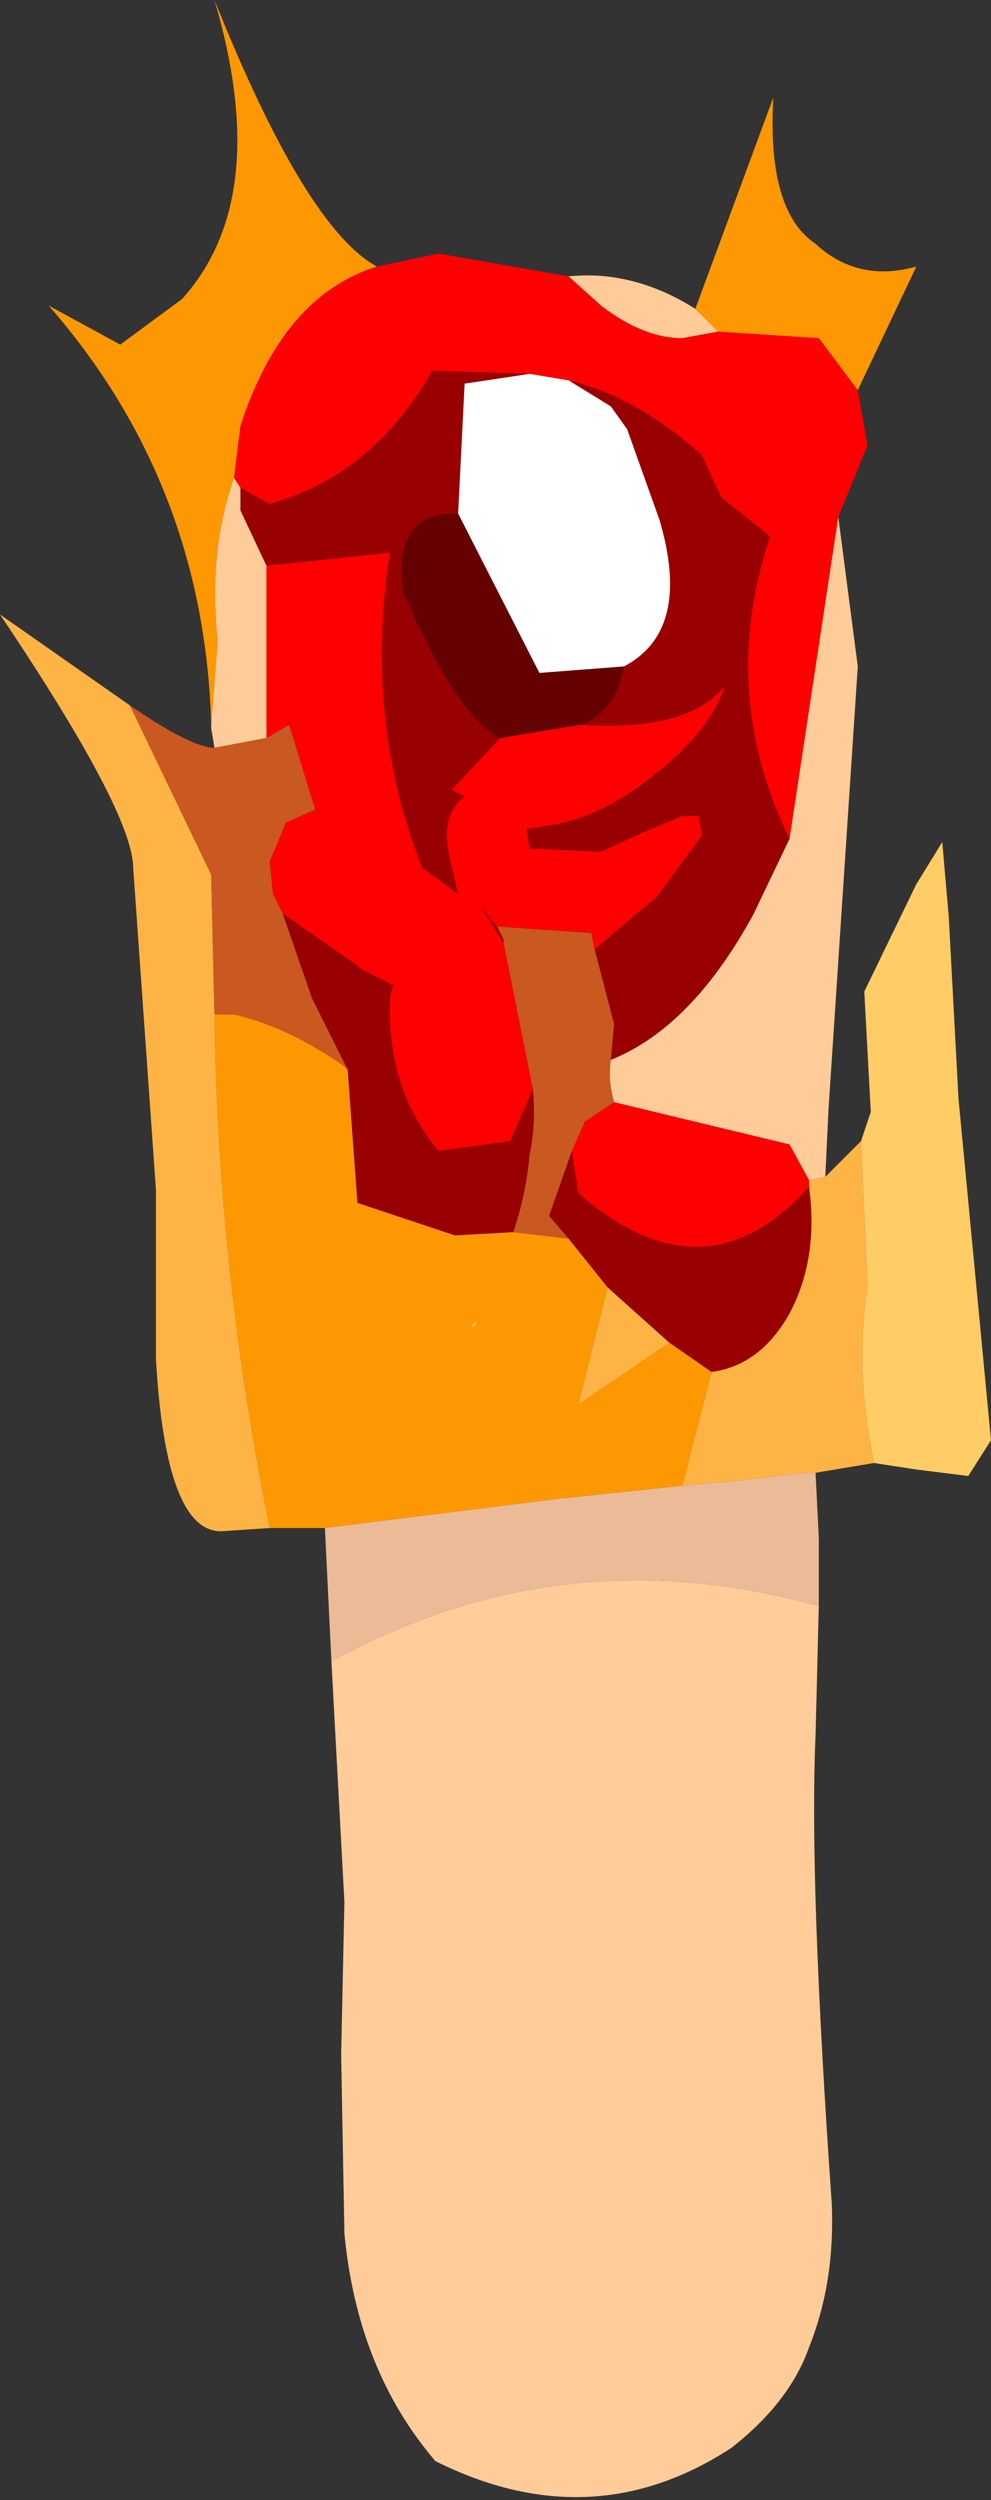 <?xml version="1.0" encoding="UTF-8" standalone="no"?>
<svg xmlns:ffdec="https://www.free-decompiler.com/flash" xmlns:xlink="http://www.w3.org/1999/xlink" ffdec:objectType="frame" height="38.45px" width="15.25px" xmlns="http://www.w3.org/2000/svg">
  <rect width="100%" height="100%" fill="#333333" stroke="none"/>
  <g transform="matrix(1.0, 0.0, 0.0, 1.0, 8.95, 20.25)">
    <use ffdec:characterId="2211" height="38.4" transform="matrix(1.0, 0.0, 0.0, 1.0, -8.95, -20.25)" width="15.25" xlink:href="#shape0"/>
  </g>
  <defs>
    <g id="shape0" transform="matrix(1.0, 0.0, 0.0, 1.0, 8.95, 20.25)">
      <path d="M0.65 -10.0 Q1.7 -10.55 1.2 -12.25 L0.7 -13.65 0.45 -14.0 -0.2 -14.4 Q0.85 -14.15 1.85 -13.25 L2.15 -12.6 2.9 -12.0 Q2.1 -9.6 3.2 -7.35 L2.65 -6.2 Q1.7 -4.45 0.45 -3.95 L0.5 -4.5 0.2 -5.65 1.15 -6.45 1.85 -7.4 1.8 -7.7 1.55 -7.7 0.95 -7.45 0.3 -7.15 -0.8 -7.2 -0.85 -7.5 -0.55 -7.55 Q0.3 -7.65 1.2 -8.4 2.0 -9.05 2.2 -9.7 1.65 -9.0 0.0 -9.1 0.55 -9.35 0.65 -10.0 M-0.8 -14.5 L-1.8 -14.35 -1.9 -12.35 Q-2.9 -12.4 -2.75 -11.15 -1.9 -9.2 -1.25 -8.9 L-2.0 -8.1 -1.8 -8.0 Q-2.15 -7.75 -2.05 -7.15 L-1.9 -6.5 -2.45 -6.9 Q-3.35 -9.15 -2.95 -11.75 L-4.85 -11.55 -5.25 -12.4 -5.25 -12.75 -4.8 -12.5 Q-3.2 -12.95 -2.3 -14.55 L-0.8 -14.5 M-1.3 -6.0 L-1.2 -5.8 -1.2 -5.75 -1.55 -6.3 -1.3 -6.0 M-0.75 -3.5 Q-0.7 -2.95 -0.8 -2.5 -0.85 -1.9 -1.05 -1.3 L-1.95 -1.25 -3.45 -1.75 -3.6 -3.8 -4.15 -4.9 -4.6 -6.2 -3.45 -5.4 -3.4 -5.35 -2.9 -5.1 -2.95 -4.9 Q-3.0 -3.5 -2.2 -2.55 L-1.1 -2.7 -0.75 -3.5 M-0.2 -1.2 L-0.5 -1.55 -0.15 -2.55 -0.05 -1.9 Q1.9 -0.2 3.5 -2.0 3.65 -0.9 3.2 -0.05 2.75 0.75 2.0 0.85 L1.35 0.4 0.4 -0.45 -0.2 -1.2" fill="#990000" fill-rule="evenodd" stroke="none"/>
      <path d="M-0.2 -16.0 L0.3 -15.55 Q0.95 -15.05 1.55 -15.05 L2.1 -15.15 3.65 -15.05 4.25 -14.25 4.4 -13.4 3.95 -12.3 3.2 -7.35 Q2.1 -9.6 2.9 -12.0 L2.15 -12.6 1.85 -13.25 Q0.85 -14.15 -0.2 -14.4 L-0.8 -14.5 -2.3 -14.55 Q-3.2 -12.95 -4.8 -12.5 L-5.25 -12.75 -5.35 -12.9 -5.25 -13.7 Q-4.6 -15.7 -3.15 -16.15 L-2.2 -16.35 -0.2 -16.0 M0.0 -9.1 Q1.65 -9.0 2.2 -9.7 2.0 -9.05 1.2 -8.4 0.3 -7.65 -0.55 -7.55 L-0.85 -7.5 -0.8 -7.2 0.3 -7.15 0.95 -7.45 1.55 -7.7 1.8 -7.7 1.85 -7.4 1.15 -6.45 0.2 -5.65 0.15 -5.9 -1.3 -6.0 -1.55 -6.3 -1.2 -5.75 -0.75 -3.5 -1.1 -2.7 -2.2 -2.55 Q-3.0 -3.5 -2.95 -4.9 L-2.9 -5.1 -3.4 -5.35 -3.45 -5.4 -4.6 -6.2 -4.75 -6.5 -4.8 -7.0 -4.55 -7.6 -4.1 -7.8 -4.5 -9.1 -4.85 -8.9 -4.85 -11.55 -2.95 -11.75 Q-3.35 -9.15 -2.45 -6.9 L-1.9 -6.5 -2.05 -7.15 Q-2.15 -7.75 -1.8 -8.0 L-2.0 -8.1 -1.25 -8.9 -0.05 -9.1 0.0 -9.1 M-0.15 -2.55 L0.05 -3.0 0.5 -3.3 3.2 -2.65 3.5 -2.1 3.5 -2.0 Q1.9 -0.2 -0.05 -1.9 L-0.15 -2.55" fill="#ff0000" fill-rule="evenodd" stroke="none"/>
      <path d="M1.75 -15.5 L2.0 -15.25 2.1 -15.15 1.55 -15.05 Q0.95 -15.05 0.3 -15.55 L-0.2 -16.0 Q0.8 -16.1 1.75 -15.5 M0.45 -3.95 Q1.7 -4.45 2.65 -6.2 L3.2 -7.35 3.95 -12.3 4.25 -10.0 3.8 -3.2 3.75 -2.15 3.5 -2.1 3.2 -2.65 0.5 -3.3 Q0.4 -3.65 0.45 -3.95 M3.65 4.45 L3.6 6.45 Q3.5 8.65 3.85 13.65 3.9 14.85 3.5 15.85 3.2 16.7 2.3 17.4 0.15 18.8 -2.25 17.6 -3.45 16.2 -3.65 14.1 L-3.7 11.35 -3.65 9.0 -3.85 5.3 Q-0.3 3.35 3.65 4.45 M-5.65 -8.75 L-5.7 -9.05 -5.7 -9.1 -5.6 -10.4 Q-5.75 -11.75 -5.35 -12.9 L-5.25 -12.75 -5.25 -12.4 -4.85 -11.55 -4.85 -8.9 -5.65 -8.75" fill="#ffcc99" fill-rule="evenodd" stroke="none"/>
      <path d="M-0.2 -14.4 L0.45 -14.0 0.7 -13.65 1.2 -12.25 Q1.7 -10.55 0.65 -10.0 L-0.65 -9.9 -1.9 -12.35 -1.8 -14.35 -0.8 -14.5 -0.2 -14.4" fill="#ffffff" fill-rule="evenodd" stroke="none"/>
      <path d="M2.1 -15.15 L2.0 -15.25 1.75 -15.5 2.95 -18.75 Q2.85 -17.0 3.6 -16.5 4.25 -15.9 5.15 -16.15 L4.25 -14.25 3.65 -15.05 2.1 -15.15 M-3.95 3.25 L-4.0 3.25 -4.8 3.25 Q-5.6 -0.7 -5.65 -4.65 L-5.35 -4.65 Q-4.5 -4.45 -3.65 -3.85 L-3.6 -3.8 -3.45 -1.75 -1.95 -1.25 -1.05 -1.3 -0.2 -1.2 0.4 -0.45 -0.05 1.35 1.35 0.4 2.0 0.85 1.55 2.6 -0.35 2.8 -3.95 3.25 M-5.7 -9.1 Q-5.8 -12.8 -8.2 -15.55 L-7.1 -14.95 -6.15 -15.65 Q-4.75 -17.2 -5.65 -20.25 -4.25 -16.75 -3.15 -16.15 -4.6 -15.7 -5.25 -13.7 L-5.35 -12.9 Q-5.75 -11.75 -5.6 -10.4 L-5.7 -9.1 M-1.7 0.15 L-1.65 0.15 -1.6 0.05 -1.7 0.15" fill="#fd9802" fill-rule="evenodd" stroke="none"/>
      <path d="M0.65 -10.0 Q0.55 -9.35 0.0 -9.1 L-0.05 -9.1 -1.25 -8.9 Q-1.9 -9.2 -2.75 -11.15 -2.9 -12.4 -1.9 -12.35 L-0.65 -9.9 0.65 -10.0" fill="#650101" fill-rule="evenodd" stroke="none"/>
      <path d="M4.3 -2.7 L4.45 -3.15 4.35 -5.0 5.15 -6.65 5.55 -7.3 5.65 -6.15 5.8 -3.35 6.3 1.9 5.95 2.45 5.15 2.35 4.5 2.25 Q4.2 0.8 4.4 -0.45 L4.3 -2.7 M-1.7 0.15 L-1.6 0.05 -1.65 0.15 -1.7 0.15" fill="#ffcc66" fill-rule="evenodd" stroke="none"/>
      <path d="M3.75 -2.15 L4.3 -2.7 4.4 -0.45 Q4.2 0.8 4.5 2.25 L3.6 2.4 3.45 2.4 2.15 2.55 2.05 2.55 1.55 2.6 2.0 0.85 Q2.75 0.75 3.2 -0.05 3.65 -0.9 3.5 -2.0 L3.5 -2.1 3.75 -2.15 M-4.8 3.25 L-5.55 3.3 Q-6.4 3.3 -6.55 0.65 L-6.55 -1.95 -6.9 -6.9 Q-6.9 -7.75 -8.95 -10.8 L-6.95 -9.4 -5.7 -6.8 -5.65 -4.65 Q-5.6 -0.7 -4.8 3.25 M1.35 0.4 L-0.05 1.35 0.4 -0.45 1.35 0.4" fill="#feb445" fill-rule="evenodd" stroke="none"/>
      <path d="M3.6 2.4 L3.65 3.4 3.65 4.4 3.65 4.45 Q-0.3 3.35 -3.85 5.3 L-3.95 3.25 -0.35 2.8 1.55 2.6 2.05 2.55 2.15 2.55 3.45 2.4 3.6 2.4" fill="#ebbb98" fill-rule="evenodd" stroke="none"/>
      <path d="M0.2 -5.65 L0.5 -4.5 0.45 -3.95 Q0.4 -3.65 0.5 -3.3 L0.05 -3.0 -0.15 -2.55 -0.5 -1.55 -0.2 -1.2 -1.05 -1.3 Q-0.85 -1.9 -0.8 -2.5 -0.7 -2.95 -0.75 -3.5 L-1.2 -5.75 -1.2 -5.8 -1.3 -6.0 0.15 -5.9 0.2 -5.65 M-6.95 -9.4 Q-6.0 -8.75 -5.65 -8.75 L-4.85 -8.9 -4.5 -9.1 -4.1 -7.8 -4.55 -7.6 -4.8 -7.0 -4.75 -6.5 -4.6 -6.2 -4.15 -4.9 -3.6 -3.8 -3.65 -3.85 Q-4.5 -4.45 -5.35 -4.65 L-5.65 -4.65 -5.7 -6.8 -6.95 -9.4" fill="#ca5821" fill-rule="evenodd" stroke="none"/>
    </g>
  </defs>
</svg>
